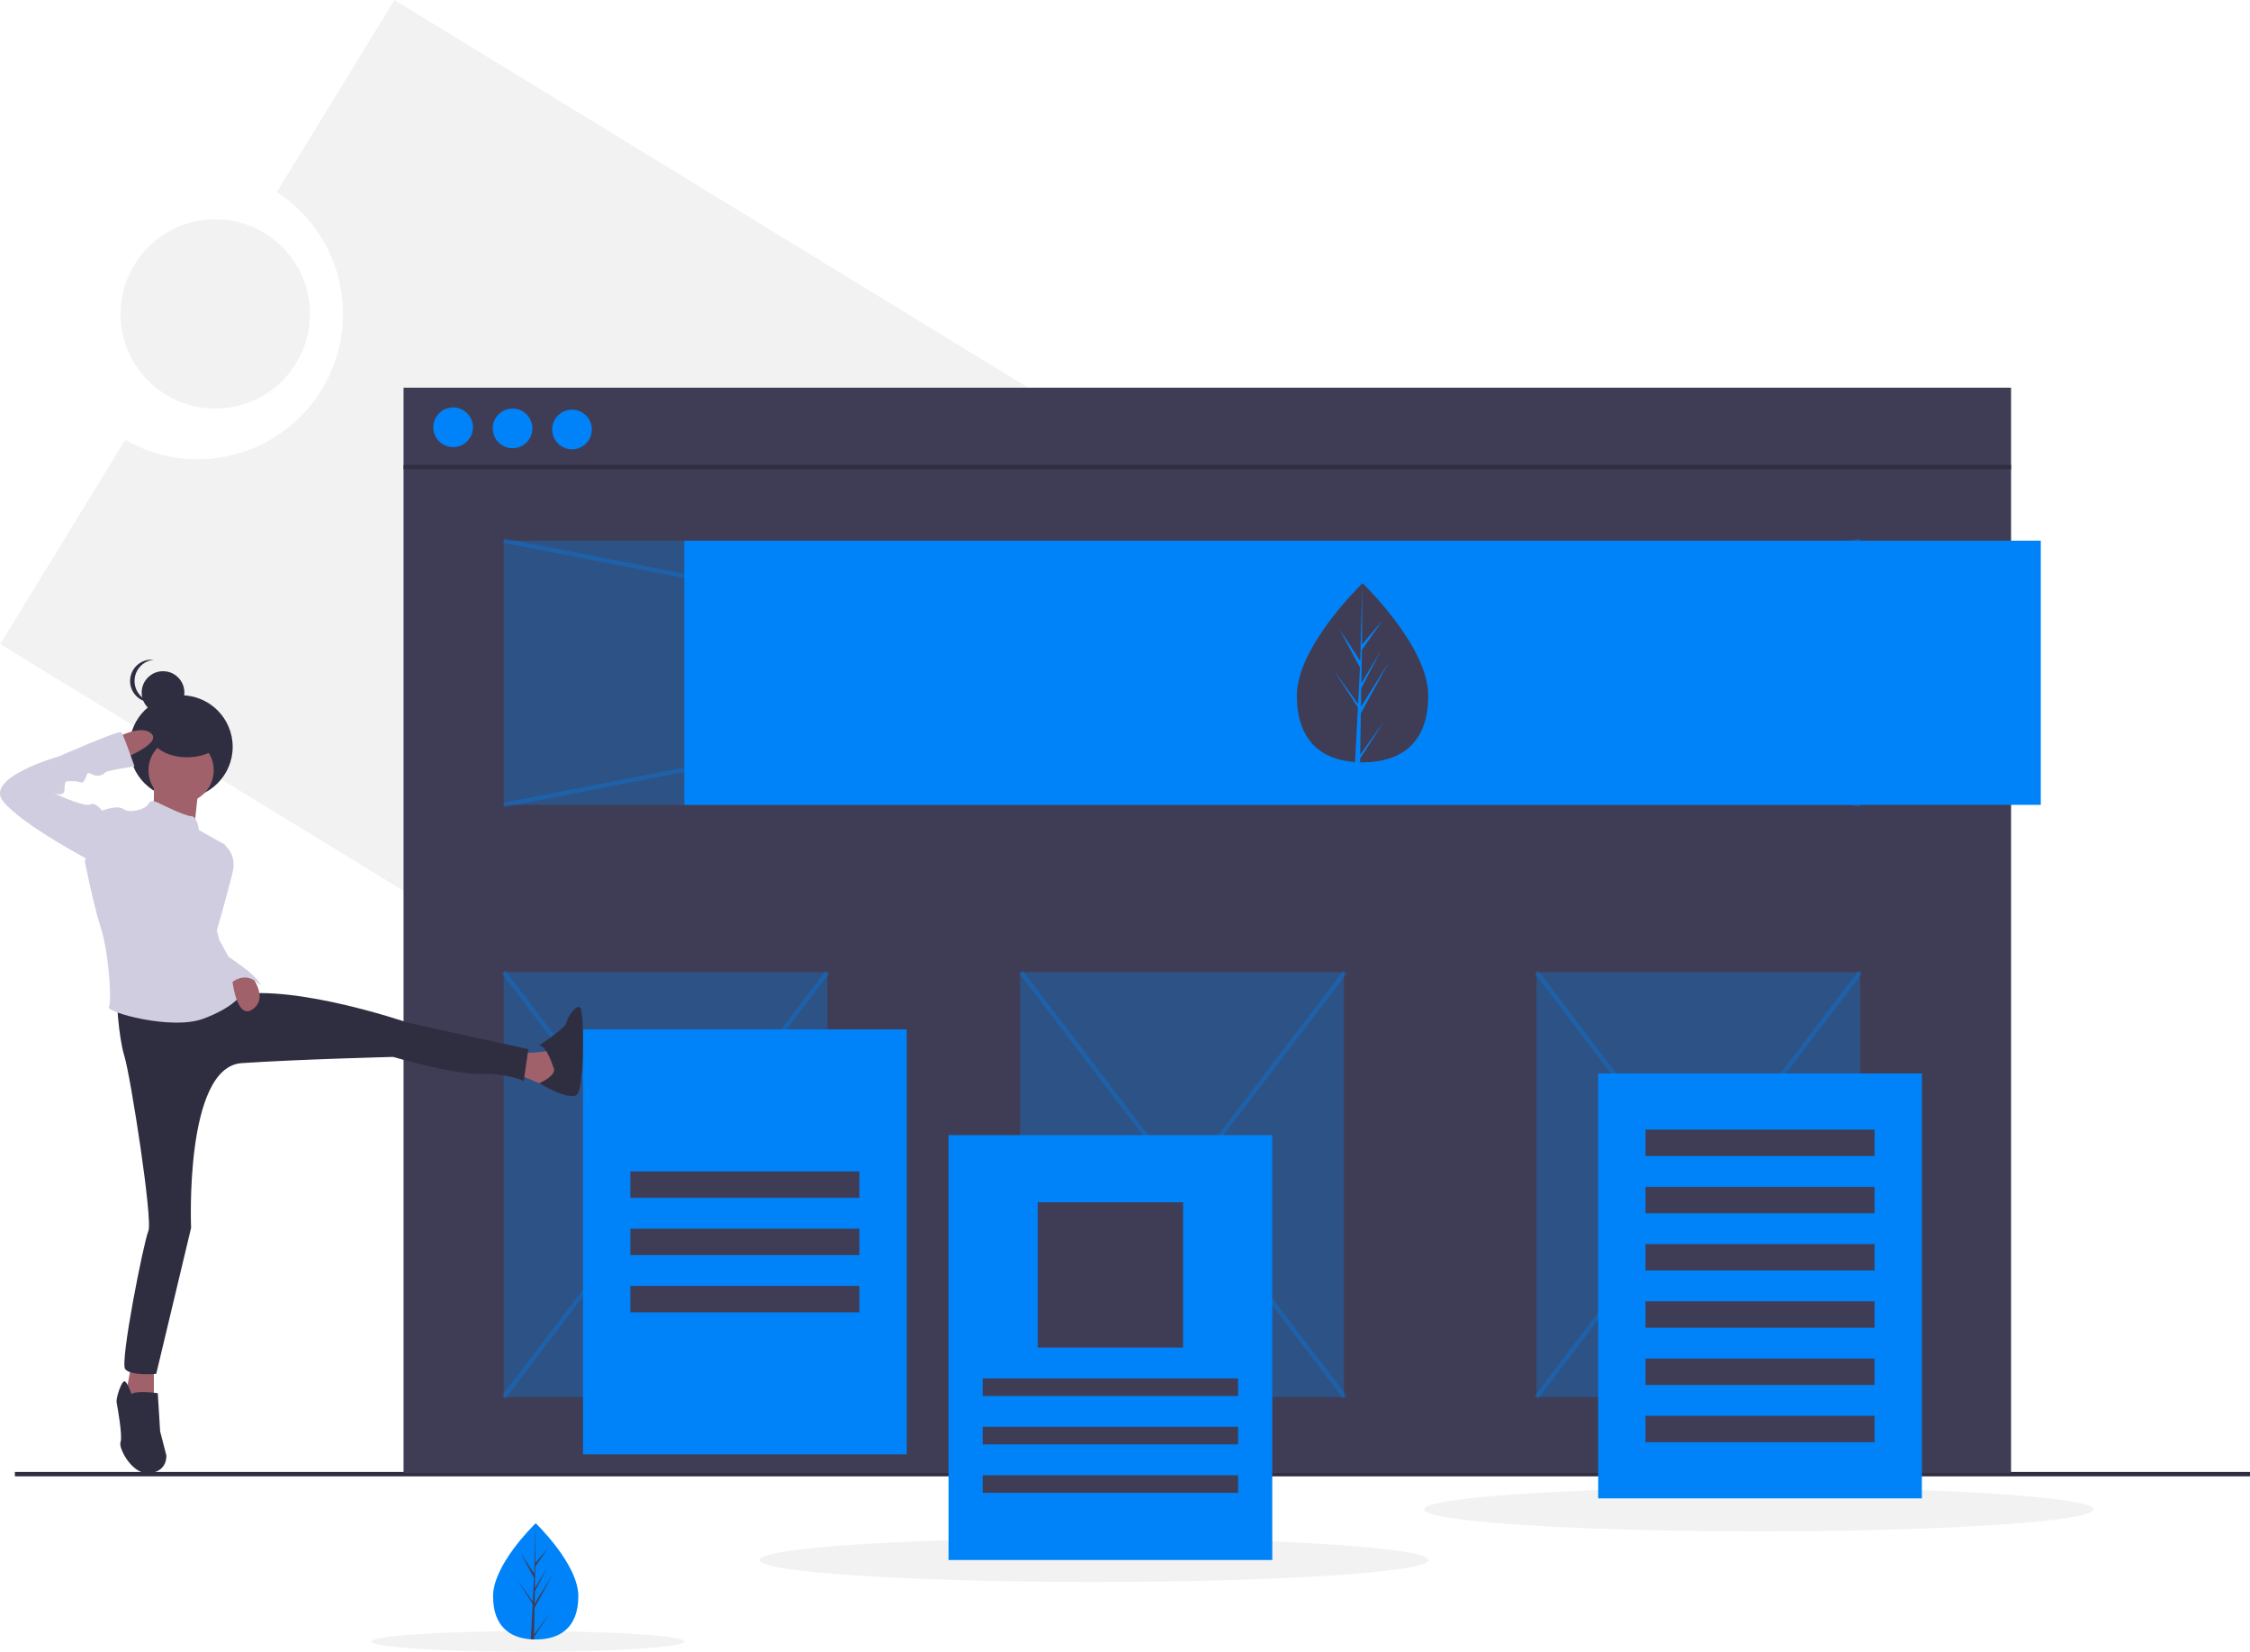 <svg id="a761666e-317c-445e-96b4-8ff633270475" data-name="Layer 1" xmlns="http://www.w3.org/2000/svg" width="1021.759" height="750.264" viewBox="0 0 1021.759 750.264"><title>landing page</title><path d="M268.227,74.868l-53.388,87.261a65.991,65.991,0,0,1-68.854,112.541L89.219,367.451,636.854,702.504,815.862,409.921Z" transform="translate(-89.12 -74.868)" fill="#f2f2f2"/><circle cx="97.759" cy="142.593" r="43" fill="#f2f2f2"/><ellipse cx="496.759" cy="708.593" rx="152" ry="10" fill="#f2f2f2"/><ellipse cx="239.759" cy="745.593" rx="71" ry="4.671" fill="#f2f2f2"/><ellipse cx="798.759" cy="685.593" rx="152" ry="10" fill="#f2f2f2"/><line x1="6.759" y1="669.593" x2="1021.759" y2="669.593" fill="none" stroke="#2f2e41" stroke-miterlimit="10" stroke-width="2"/><rect x="183.259" y="176.093" width="730" height="493" fill="#3f3d56"/><line x1="183.259" y1="212.152" x2="913.259" y2="212.152" fill="none" stroke="#2f2e41" stroke-miterlimit="10" stroke-width="2"/><circle cx="205.759" cy="194.093" r="9" fill="#0083f9"/><circle cx="232.759" cy="194.593" r="9" fill="#0083f9"/><circle cx="259.759" cy="195.093" r="9" fill="#0083f9"/><rect x="228.759" y="245.593" width="616" height="120" fill="#0083f9" opacity="0.3"/><line x1="228.759" y1="365.593" x2="844.759" y2="245.593" fill="none" stroke="#0083f9" stroke-miterlimit="10" stroke-width="2" opacity="0.3"/><line x1="844.759" y1="365.593" x2="228.759" y2="245.593" fill="none" stroke="#0083f9" stroke-miterlimit="10" stroke-width="2" opacity="0.3"/><rect x="228.759" y="441.593" width="147" height="193" fill="#0083f9" opacity="0.3"/><rect x="697.759" y="441.593" width="147" height="193" fill="#0083f9" opacity="0.3"/><rect x="463.259" y="441.593" width="147" height="193" fill="#0083f9" opacity="0.3"/><line x1="228.759" y1="441.593" x2="375.759" y2="634.593" fill="none" stroke="#0083f9" stroke-miterlimit="10" stroke-width="2" opacity="0.3"/><line x1="375.759" y1="441.593" x2="228.759" y2="634.593" fill="none" stroke="#0083f9" stroke-miterlimit="10" stroke-width="2" opacity="0.3"/><line x1="463.759" y1="441.593" x2="610.759" y2="634.593" fill="none" stroke="#0083f9" stroke-miterlimit="10" stroke-width="2" opacity="0.3"/><line x1="610.759" y1="441.593" x2="463.759" y2="634.593" fill="none" stroke="#0083f9" stroke-miterlimit="10" stroke-width="2" opacity="0.3"/><line x1="697.759" y1="441.593" x2="844.759" y2="634.593" fill="none" stroke="#0083f9" stroke-miterlimit="10" stroke-width="2" opacity="0.3"/><line x1="844.759" y1="441.593" x2="697.759" y2="634.593" fill="none" stroke="#0083f9" stroke-miterlimit="10" stroke-width="2" opacity="0.3"/><rect x="310.759" y="245.593" width="616" height="120" fill="#0083f9"/><rect x="725.759" y="487.593" width="147" height="193" fill="#0083f9"/><rect x="747.259" y="513.093" width="104" height="12" fill="#3f3d56"/><rect x="747.259" y="539.093" width="104" height="12" fill="#3f3d56"/><rect x="747.259" y="565.093" width="104" height="12" fill="#3f3d56"/><rect x="747.259" y="591.093" width="104" height="12" fill="#3f3d56"/><rect x="747.259" y="617.093" width="104" height="12" fill="#3f3d56"/><rect x="747.259" y="643.093" width="104" height="12" fill="#3f3d56"/><rect x="264.759" y="467.593" width="147" height="193" fill="#0083f9"/><rect x="286.259" y="532.093" width="104" height="12" fill="#3f3d56"/><rect x="286.259" y="558.093" width="104" height="12" fill="#3f3d56"/><rect x="286.259" y="584.093" width="104" height="12" fill="#3f3d56"/><path d="M737.714,390.83c0,22.469-13.356,30.314-29.834,30.314q-.573,0-1.143-.013c-.763-.016-1.52-.053-2.267-.104-14.871-1.052-26.424-9.301-26.424-30.197,0-21.625,27.634-48.912,29.71-50.932l.004-.004c.08-.078.12-.116.12-.116S737.714,368.362,737.714,390.83Z" transform="translate(-89.12 -74.868)" fill="#3f3d56"/><path d="M706.793,417.707l10.912-15.247L706.765,419.381l-.029,1.75c-.763-.016-1.52-.053-2.267-.104l1.176-22.479-.009-.175.02-.033.111-2.123-10.966-16.963L705.802,394.626l.025.451.889-16.985-9.388-17.528,9.503,14.547.925-35.212.004-.12v.116l-.154,27.767,9.347-11.008L707.567,370.054l-.247,15.207,8.727-14.594-8.763,16.832-.138,8.454,12.669-20.313L707.098,398.903Z" transform="translate(-89.12 -74.868)" fill="#0083f9"/><circle cx="82.231" cy="339.239" r="23.433" fill="#2f2e41"/><path d="M159.014,429.707s.353,14.464-1.058,14.817,19.403,5.997,19.403,5.997l2.117-19.756Z" transform="translate(-89.12 -74.868)" fill="#a0616a"/><path d="M323.413,553.183s15.523,0,15.875-1.764,3.528,14.464,3.528,14.464L336.466,568s-11.995-5.292-13.053-5.292S323.413,553.183,323.413,553.183Z" transform="translate(-89.12 -74.868)" fill="#a0616a"/><path d="M340.347,559.533s-2.822-9.525-6.35-9.878c0,0,11.995-7.761,12.348-10.231s4.586-8.82,6.35-6.703,1.764,35.632-1.411,39.159S333.997,566.922,333.997,566.922,342.817,563.061,340.347,559.533Z" transform="translate(-89.12 -74.868)" fill="#2f2e41"/><polygon points="59.663 619.783 56.841 634.953 69.894 637.07 69.894 619.783 59.663 619.783" fill="#a0616a"/><path d="M148.783,708.057s-2.117-6.703-3.528-5.645-3.528,7.761-3.175,9.525,2.822,15.523,1.764,17.992,5.292,15.17,13.406,14.112,7.409-8.114,7.409-8.114l-2.822-10.936L160.778,707.704S151.605,706.293,148.783,708.057Z" transform="translate(-89.12 -74.868)" fill="#2f2e41"/><circle cx="74.034" cy="314.576" r="9.696" fill="#2f2e41"/><path d="M150.226,384.192a9.697,9.697,0,0,1,8.686-9.644,9.802,9.802,0,0,0-1.01-.052,9.696,9.696,0,0,0,0,19.393,9.805,9.805,0,0,0,1.01-.052A9.697,9.697,0,0,1,150.226,384.192Z" transform="translate(-89.12 -74.868)" fill="#2f2e41"/><circle cx="82.241" cy="349.9" r="14.817" fill="#a0616a"/><path d="M142.08,527.782s.706,17.639,3.528,26.812,12.997,74.497,10.881,79.436-12.997,59.563-10.528,62.738,14.112,2.117,14.112,2.117l15.82-66.266s-3.119-73.086,22.987-74.849,68.794-2.822,68.794-2.822,27.517,8.114,39.865,7.761,19.403,3.175,19.403,3.175l2.117-14.464-54.682-11.995s-50.096-17.287-77.613-12.7S142.08,527.782,142.08,527.782Z" transform="translate(-89.12 -74.868)" fill="#2f2e41"/><path d="M161.836,439.938s-4.233-2.47-5.292,0-8.467,4.586-11.289,2.47-9.878.706-9.878.706l-7.761,22.931s3.881,19.756,7.409,30.693,4.939,33.515,3.528,35.632,28.223,10.584,42.687,5.292S198.879,526.371,198.879,526.371s-15.875-22.578-10.584-33.162,1.058-22.578,1.058-22.578l2.117-11.995-11.995-6.703s-.706-6.35-3.528-6.35S161.836,439.938,161.836,439.938Z" transform="translate(-89.12 -74.868)" fill="#d0cde1"/><path d="M186.179,458.988h5.292a11.843,11.843,0,0,1,3.528,10.936c-1.411,6.703-7.775,28.925-7.775,28.925l-5.278-13.755Z" transform="translate(-89.12 -74.868)" fill="#d0cde1"/><path d="M201.375,515.644s10.558,11.432,2.796,17.43-9.674-13.759-9.674-13.759Z" transform="translate(-89.12 -74.868)" fill="#a0616a"/><path d="M186.179,491.798l2.47,9.878,4.233,7.761s14.464,9.525,14.464,13.053c0,0-6.35-8.114-14.464,0l-7.232-17.463Z" transform="translate(-89.12 -74.868)" fill="#d0cde1"/><ellipse cx="84.957" cy="334.271" rx="16.16" ry="9.696" fill="#2f2e41"/><path d="M142.08,409.951s11.289-6.35,15.875-1.764-13.759,11.642-13.759,11.642Z" transform="translate(-89.12 -74.868)" fill="#a0616a"/><path d="M137.847,444.877l-2.47-1.764s-2.822-4.233-5.292-2.822-16.934-5.292-16.934-5.292,5.292,2.47,5.292-1.764.706-3.528,4.233-3.528,3.528,1.764,4.939-.706.706-3.881,3.175-2.47,5.292.353,5.997-.706,13.406-2.822,13.406-2.822-4.939-14.464-5.997-15.523-28.223,10.936-28.223,10.936-34.22,9.525-25.401,20.462S131.144,466.397,131.144,466.397Z" transform="translate(-89.12 -74.868)" fill="#d0cde1"/><rect x="430.759" y="515.593" width="147" height="193" fill="#0083f9"/><rect x="471.259" y="546.093" width="66" height="66" fill="#3f3d56"/><rect x="446.259" y="626.093" width="116" height="8" fill="#3f3d56"/><rect x="446.259" y="648.093" width="116" height="8" fill="#3f3d56"/><rect x="446.259" y="670.093" width="116" height="8" fill="#3f3d56"/><path d="M351.753,799.894c0,14.581-8.668,19.672-19.361,19.672q-.372,0-.742-.008c-.495-.011-.986-.034-1.471-.067-9.65-.683-17.148-6.036-17.148-19.596,0-14.034,17.933-31.741,19.28-33.052l.002-.002c.052-.051.078-.075.078-.075S351.753,785.314,351.753,799.894Z" transform="translate(-89.12 -74.868)" fill="#0083f9"/><path d="M331.687,817.336l7.081-9.894-7.099,10.981-.019,1.136c-.495-.011-.986-.034-1.471-.067l.763-14.588-.006-.113.013-.021.072-1.378-7.116-11.008,7.139,9.975.017.293.577-11.022-6.093-11.375,6.167,9.44.6-22.851.002-.078v.075l-.1,18.019,6.065-7.144-6.09,8.696-.16,9.868,5.663-9.471-5.687,10.923-.09,5.486,8.222-13.182L331.885,805.133Z" transform="translate(-89.12 -74.868)" fill="#3f3d56"/></svg>